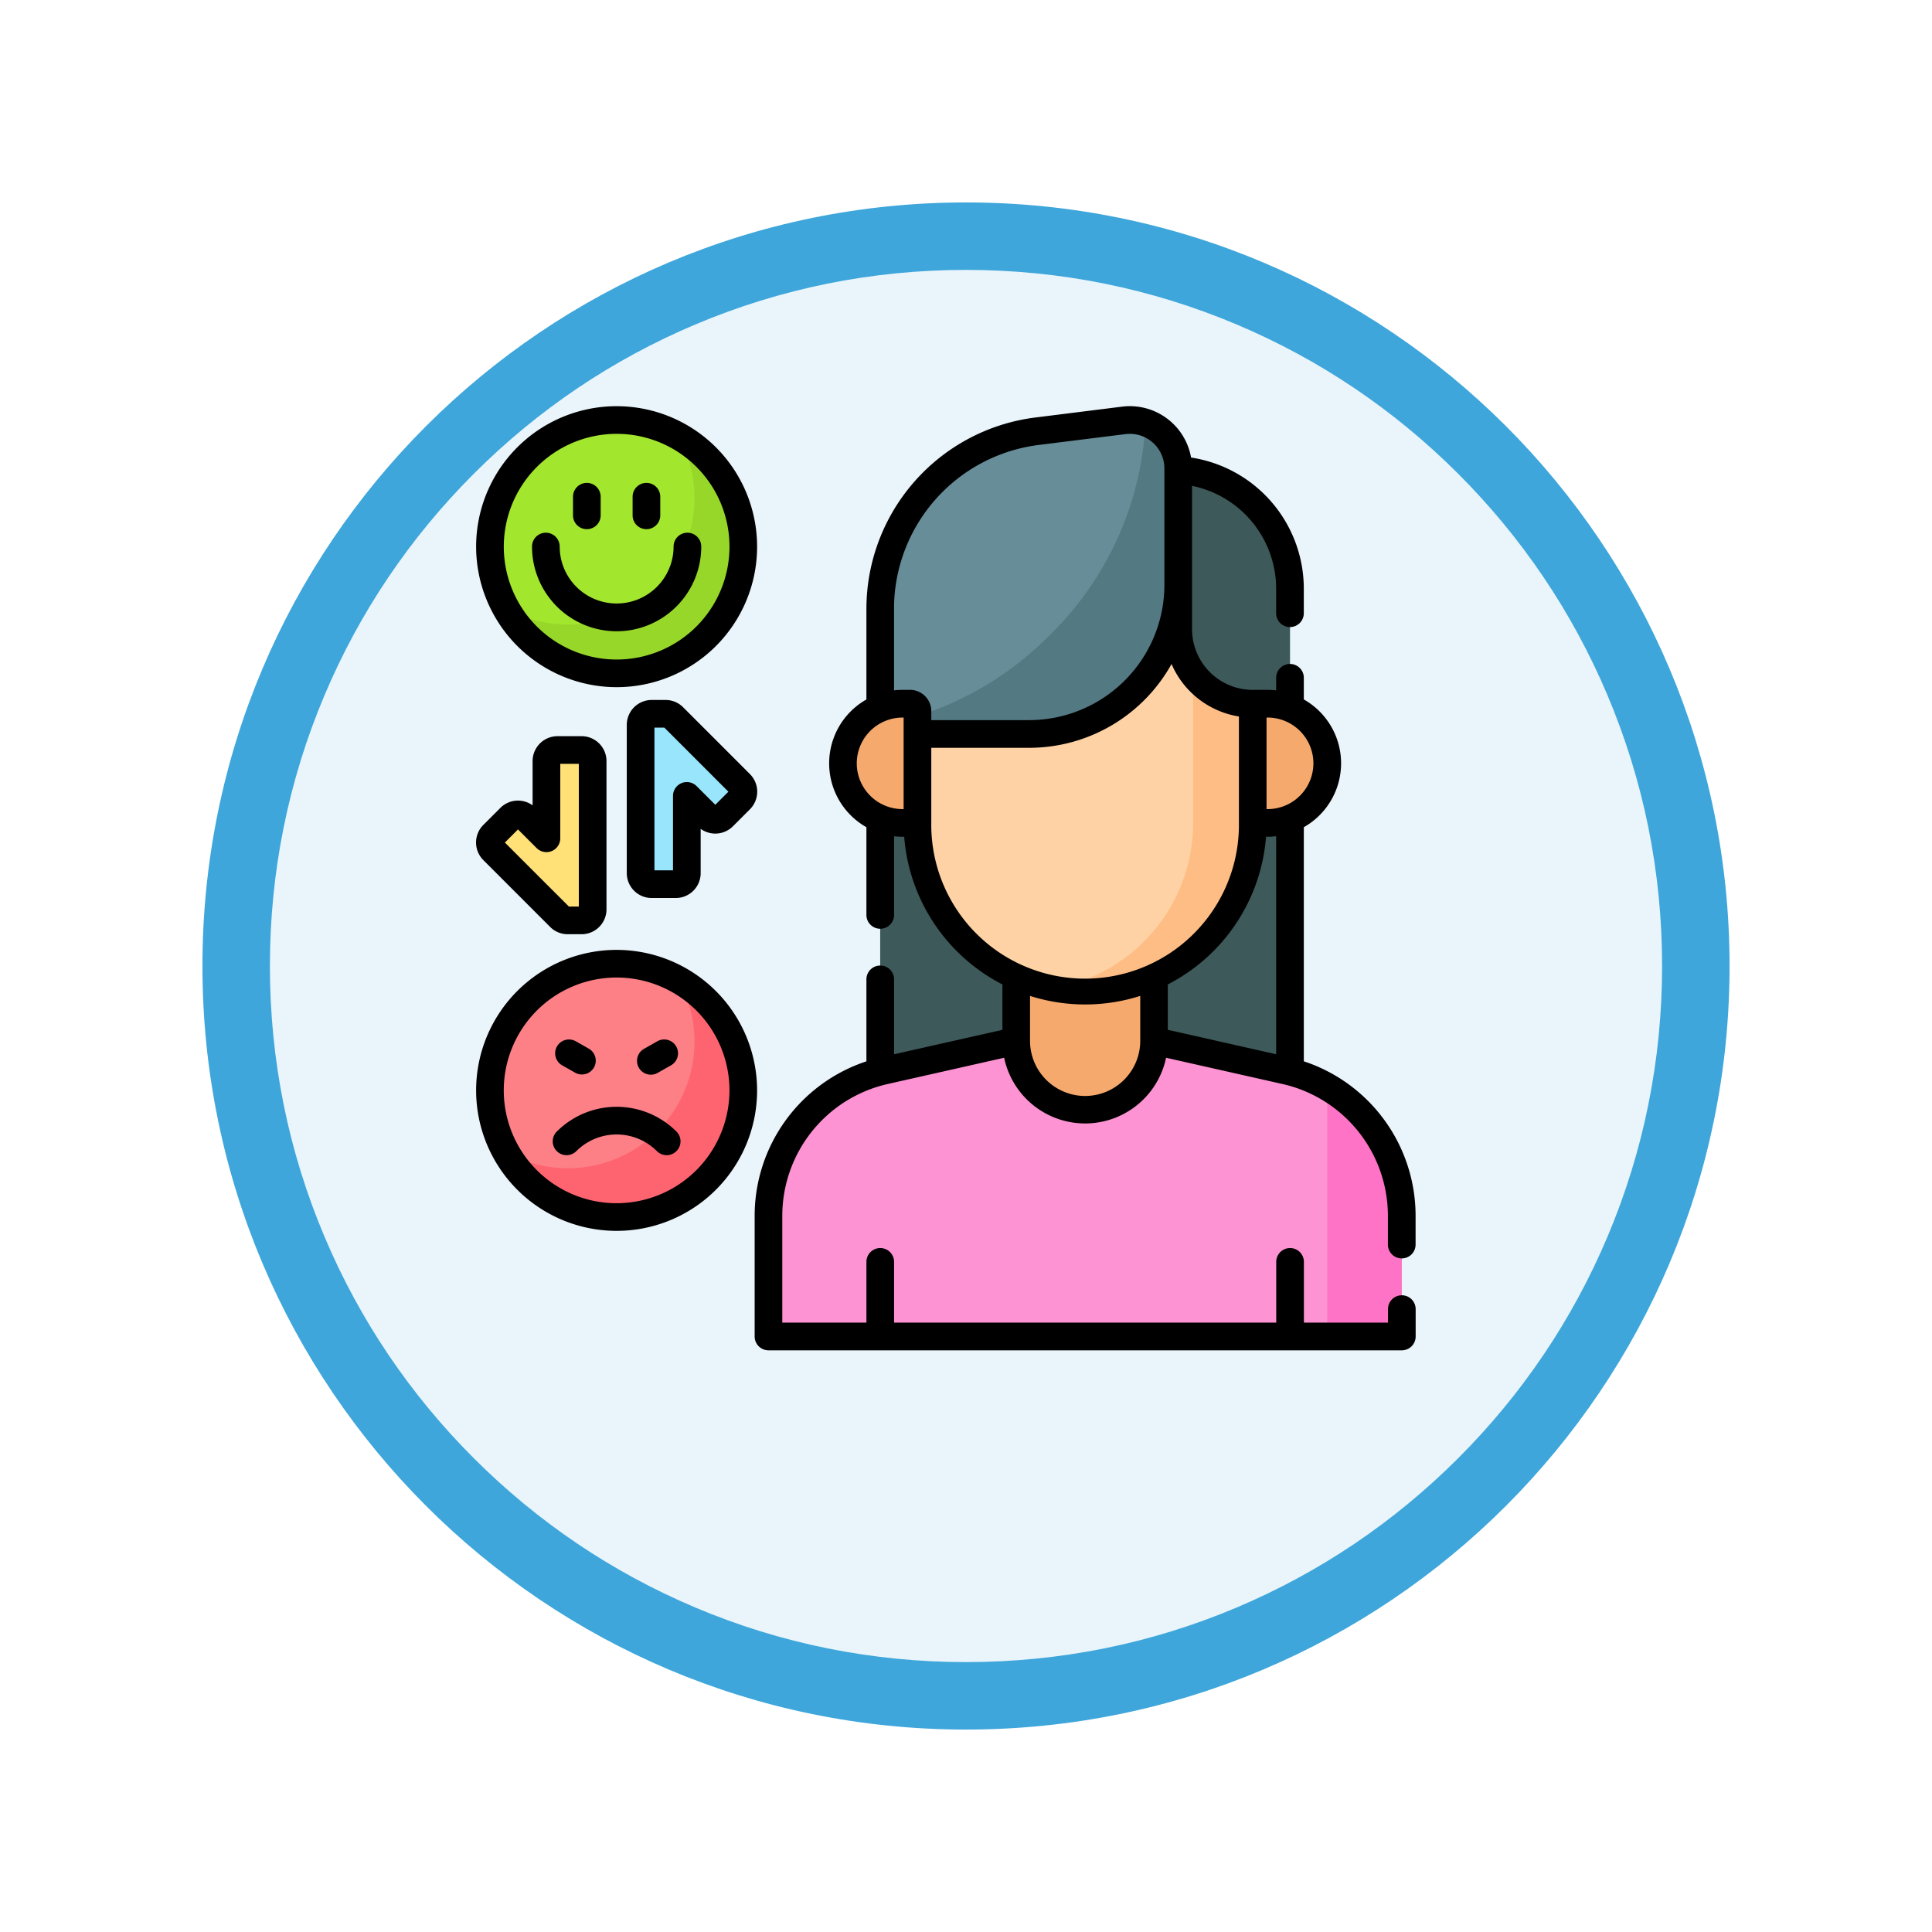 <svg xmlns="http://www.w3.org/2000/svg" xmlns:xlink="http://www.w3.org/1999/xlink" width="85.895" height="85.895" viewBox="0 0 85.895 85.895">
  <defs>
    <filter id="Trazado_904820" x="0" y="0" width="85.895" height="85.895" filterUnits="userSpaceOnUse">
      <feOffset dy="3" input="SourceAlpha"/>
      <feGaussianBlur stdDeviation="3" result="blur"/>
      <feFlood flood-opacity="0.161"/>
      <feComposite operator="in" in2="blur"/>
      <feComposite in="SourceGraphic"/>
    </filter>
  </defs>
  <g id="Grupo_1233017" data-name="Grupo 1233017" transform="translate(-613.776 -10065.053)">
    <g id="Grupo_1223568" data-name="Grupo 1223568" transform="translate(0 1935)">
      <g id="Grupo_1223169" data-name="Grupo 1223169" transform="translate(622.776 8136.053)">
        <g id="Grupo_1173585" data-name="Grupo 1173585" transform="translate(0 0)">
          <g id="Grupo_1173428" data-name="Grupo 1173428">
            <g id="Grupo_1171958" data-name="Grupo 1171958">
              <g id="Grupo_1167341" data-name="Grupo 1167341">
                <g id="Grupo_1166792" data-name="Grupo 1166792">
                  <g transform="matrix(1, 0, 0, 1, -9, -6)" filter="url(#Trazado_904820)">
                    <g id="Trazado_904820-2" data-name="Trazado 904820" transform="translate(9 6)" fill="#eaf5fb">
                      <path d="M 33.947 66.395 C 29.566 66.395 25.317 65.537 21.318 63.845 C 17.454 62.211 13.984 59.871 11.004 56.891 C 8.023 53.911 5.683 50.44 4.049 46.577 C 2.358 42.577 1.5 38.328 1.5 33.947 C 1.5 29.566 2.358 25.317 4.049 21.318 C 5.683 17.454 8.023 13.984 11.004 11.004 C 13.984 8.023 17.454 5.683 21.318 4.049 C 25.317 2.358 29.566 1.5 33.947 1.5 C 38.328 1.5 42.577 2.358 46.577 4.049 C 50.44 5.683 53.911 8.023 56.891 11.004 C 59.871 13.984 62.211 17.454 63.845 21.318 C 65.537 25.317 66.395 29.566 66.395 33.947 C 66.395 38.328 65.537 42.577 63.845 46.577 C 62.211 50.44 59.871 53.911 56.891 56.891 C 53.911 59.871 50.44 62.211 46.577 63.845 C 42.577 65.537 38.328 66.395 33.947 66.395 Z" stroke="none"/>
                      <path d="M 33.947 3 C 29.768 3 25.716 3.818 21.902 5.431 C 18.217 6.989 14.907 9.221 12.064 12.064 C 9.221 14.907 6.989 18.217 5.431 21.902 C 3.818 25.716 3 29.768 3 33.947 C 3 38.126 3.818 42.179 5.431 45.992 C 6.989 49.677 9.221 52.987 12.064 55.83 C 14.907 58.673 18.217 60.905 21.902 62.464 C 25.716 64.077 29.768 64.895 33.947 64.895 C 38.126 64.895 42.179 64.077 45.992 62.464 C 49.677 60.905 52.987 58.673 55.83 55.83 C 58.673 52.987 60.905 49.677 62.464 45.992 C 64.077 42.179 64.895 38.126 64.895 33.947 C 64.895 29.768 64.077 25.716 62.464 21.902 C 60.905 18.217 58.673 14.907 55.83 12.064 C 52.987 9.221 49.677 6.989 45.992 5.431 C 42.179 3.818 38.126 3 33.947 3 M 33.947 0 C 52.696 0 67.895 15.199 67.895 33.947 C 67.895 52.696 52.696 67.895 33.947 67.895 C 15.199 67.895 0 52.696 0 33.947 C 0 15.199 15.199 0 33.947 0 Z" stroke="none" fill="#3ea6db"/>
                    </g>
                  </g>
                </g>
              </g>
            </g>
          </g>
        </g>
      </g>
    </g>
    <g id="cambios-de-humor" transform="translate(633.692 10083.111)">
      <g id="Grupo_1233011" data-name="Grupo 1233011" transform="translate(14.247 0.615)">
        <path id="Trazado_1177345" data-name="Trazado 1177345" d="M220.405,193.683h18.22v15.4h-18.22Z" transform="translate(-215.436 -178.419)" fill="#3e5959"/>
        <path id="Trazado_1177346" data-name="Trazado 1177346" d="M170.81,344.2l-5.847,1.319a6.625,6.625,0,0,0-5.167,6.463v5.36h28.158v-5.36a6.625,6.625,0,0,0-5.168-6.463l-5.847-1.319Z" transform="translate(-159.795 -316.593)" fill="#fe93d3"/>
        <path id="Trazado_1177347" data-name="Trazado 1177347" d="M462.844,369.124v11.1h3.313v-5.36A6.627,6.627,0,0,0,462.844,369.124Z" transform="translate(-437.999 -339.477)" fill="#fe73c5"/>
        <path id="Trazado_1177348" data-name="Trazado 1177348" d="M297.21,312.949a3.064,3.064,0,0,1-3.064-3.064v-3.064h6.128v3.064A3.064,3.064,0,0,1,297.21,312.949Z" transform="translate(-283.131 -282.282)" fill="#f6a96c"/>
        <path id="Trazado_1177349" data-name="Trazado 1177349" d="M248.061,96.531a7.454,7.454,0,0,1-7.454-7.454V76.849h14.907V89.078A7.453,7.453,0,0,1,248.061,96.531Z" transform="translate(-233.982 -71.164)" fill="#fed2a4"/>
        <path id="Trazado_1177350" data-name="Trazado 1177350" d="M321.488,76.849V89.078a7.456,7.456,0,0,1-6.128,7.336,7.46,7.46,0,0,0,8.779-7.336V76.849Z" transform="translate(-302.606 -71.164)" fill="#ffbd86"/>
        <path id="Trazado_1177351" data-name="Trazado 1177351" d="M220.405,15.889v6.875l1.656-1.305h4.969a6.625,6.625,0,0,0,6.625-6.625V9.654a2.153,2.153,0,0,0-2.42-2.137L227.369,8a7.95,7.95,0,0,0-6.964,7.889Z" transform="translate(-215.436 -7.5)" fill="#678d98"/>
        <path id="Trazado_1177352" data-name="Trazado 1177352" d="M232.2,8.914a14.16,14.16,0,0,1-4.245,9.436,14.435,14.435,0,0,1-7.549,4.04v1.673l1.656-1.305h4.969a6.625,6.625,0,0,0,6.625-6.625v-5.18A2.153,2.153,0,0,0,232.2,8.914Z" transform="translate(-215.436 -8.798)" fill="#537983"/>
        <path id="Trazado_1177353" data-name="Trazado 1177353" d="M382.03,34.321v7.1a3.313,3.313,0,0,0,3.313,3.313L387,47.107V39.639a5.3,5.3,0,0,0-4.429-5.228Z" transform="translate(-363.81 -32.122)" fill="#3e5959"/>
        <g id="Grupo_1233010" data-name="Grupo 1233010" transform="translate(3.313 12.614)">
          <path id="Trazado_1177354" data-name="Trazado 1177354" d="M423.1,166.658h-.663v-5.3h.663a2.65,2.65,0,1,1,0,5.3Z" transform="translate(-404.217 -161.358)" fill="#f6a96c"/>
          <path id="Trazado_1177355" data-name="Trazado 1177355" d="M202.851,166.657h.663v-4.969a.331.331,0,0,0-.331-.331h-.331a2.65,2.65,0,0,0,0,5.3Z" transform="translate(-200.201 -161.357)" fill="#f6a96c"/>
        </g>
      </g>
      <g id="Grupo_1233015" data-name="Grupo 1233015" transform="translate(1.864 0.615)">
        <g id="Grupo_1233012" data-name="Grupo 1233012" transform="translate(0.003 24.172)">
          <circle id="Elipse_14276" data-name="Elipse 14276" cx="5.632" cy="5.632" r="5.632" fill="#fd8087"/>
          <path id="Trazado_1177356" data-name="Trazado 1177356" d="M25.185,311.077a5.631,5.631,0,0,1-7.663,7.663,5.631,5.631,0,1,0,7.663-7.663Z" transform="translate(-16.806 -310.361)" fill="#fe646f"/>
        </g>
        <g id="Grupo_1233013" data-name="Grupo 1233013" transform="translate(0.003)">
          <circle id="Elipse_14277" data-name="Elipse 14277" cx="5.632" cy="5.632" r="5.632" fill="#a2e62e"/>
          <path id="Trazado_1177357" data-name="Trazado 1177357" d="M25.185,16.231a5.631,5.631,0,0,1-7.663,7.663,5.631,5.631,0,1,0,7.663-7.663Z" transform="translate(-16.806 -15.515)" fill="#97d729"/>
        </g>
        <g id="Grupo_1233014" data-name="Grupo 1233014" transform="translate(0 13.062)">
          <path id="Trazado_1177358" data-name="Trazado 1177358" d="M12.827,186.481H11.756a.492.492,0,0,0-.492.492v3.433l-.917-.917a.492.492,0,0,0-.7,0l-.757.757a.492.492,0,0,0,0,.7l2.97,2.97a.492.492,0,0,0,.348.144h.615a.492.492,0,0,0,.492-.492v-6.591A.492.492,0,0,0,12.827,186.481Z" transform="translate(-8.75 -184.869)" fill="#ffe177"/>
          <path id="Trazado_1177359" data-name="Trazado 1177359" d="M90.974,174.4h1.071a.492.492,0,0,0,.492-.492v-3.433l.917.917a.492.492,0,0,0,.7,0l.757-.757a.492.492,0,0,0,0-.7l-2.97-2.97a.492.492,0,0,0-.348-.144h-.615a.492.492,0,0,0-.492.492v6.591A.492.492,0,0,0,90.974,174.4Z" transform="translate(-83.781 -166.824)" fill="#99e6fc"/>
        </g>
      </g>
      <g id="Grupo_1233016" data-name="Grupo 1233016" transform="translate(1.249)">
        <path id="Trazado_1177360" data-name="Trazado 1177360" d="M181.063,37.895a.615.615,0,0,0,.615-.615V36.005a7.237,7.237,0,0,0-4.969-6.873V18.723a3.262,3.262,0,0,0,0-5.679v-.963a.615.615,0,1,0-1.23,0v.56a3.284,3.284,0,0,0-.379-.023h-.666a2.7,2.7,0,0,1-2.695-2.7V3.548a4.669,4.669,0,0,1,3.739,4.589V9.211a.615.615,0,1,0,1.23,0V8.137A5.9,5.9,0,0,0,171.766,2.3l-.07-.012A2.766,2.766,0,0,0,168.628.026L164.762.51a8.579,8.579,0,0,0-7.5,8.5v4.035a3.262,3.262,0,0,0,0,5.679v3.9a.615.615,0,0,0,1.23,0V19.126a3.273,3.273,0,0,0,.379.023h.071a8.083,8.083,0,0,0,4.366,6.565v2.019l-4.816,1.086v-3.33a.615.615,0,0,0-1.23,0v3.644a7.237,7.237,0,0,0-4.969,6.873v5.36a.615.615,0,0,0,.615.615h28.158a.615.615,0,0,0,.615-.615V40.149a.615.615,0,1,0-1.23,0v.6h-3.739v-2.7a.615.615,0,1,0-1.23,0v2.7h-16.99v-2.7a.615.615,0,1,0-1.23,0v2.7h-3.74V36.005a6.012,6.012,0,0,1,4.689-5.864l5.174-1.167a3.679,3.679,0,0,0,7.2,0l5.174,1.167a6.012,6.012,0,0,1,4.688,5.864V37.28A.615.615,0,0,0,181.063,37.895Zm-5.584-9.077-4.816-1.086V25.713a8.083,8.083,0,0,0,4.366-6.565h.071a3.287,3.287,0,0,0,.379-.023Zm1.656-12.934a2.038,2.038,0,0,1-2.035,2.035h-.048v-4.07h.048A2.038,2.038,0,0,1,177.135,15.883ZM158.489,9.009a7.347,7.347,0,0,1,6.426-7.279l3.866-.483a1.538,1.538,0,0,1,1.729,1.526v5.18a6.017,6.017,0,0,1-6.01,6.01h-4.354v-.4a.947.947,0,0,0-.946-.946h-.331a3.286,3.286,0,0,0-.379.023V9.009Zm-1.656,6.875a2.038,2.038,0,0,1,2.035-2.035h.048v4.07h-.048A2.038,2.038,0,0,1,156.833,15.883Zm3.313,2.65v-3.34H164.5a7.245,7.245,0,0,0,6.328-3.726,3.94,3.94,0,0,0,2.995,2.333v4.734a6.839,6.839,0,1,1-13.677,0Zm6.839,12.139a2.452,2.452,0,0,1-2.449-2.449v-2a8.074,8.074,0,0,0,4.9,0v2a2.452,2.452,0,0,1-2.449,2.449Z" transform="translate(-139.907 -0.005)"/>
        <path id="Trazado_1177361" data-name="Trazado 1177361" d="M7.537,294.846a6.246,6.246,0,1,0,6.246,6.246A6.253,6.253,0,0,0,7.537,294.846Zm0,11.263a5.017,5.017,0,1,1,5.017-5.017A5.022,5.022,0,0,1,7.537,306.109Z" transform="translate(-1.288 -270.673)"/>
        <path id="Trazado_1177362" data-name="Trazado 1177362" d="M43.019,381.047a.615.615,0,0,0,.87.87,2.535,2.535,0,0,1,3.581,0,.615.615,0,1,0,.87-.87A3.766,3.766,0,0,0,43.019,381.047Z" transform="translate(-39.43 -348.797)"/>
        <path id="Trazado_1177363" data-name="Trazado 1177363" d="M44.682,344.7l.575.326a.615.615,0,0,0,.607-1.069l-.575-.326a.615.615,0,1,0-.607,1.069Z" transform="translate(-40.836 -315.384)"/>
        <path id="Trazado_1177364" data-name="Trazado 1177364" d="M89.194,345.107a.612.612,0,0,0,.3-.08l.575-.326a.615.615,0,1,0-.607-1.069l-.575.326a.615.615,0,0,0,.3,1.15Z" transform="translate(-81.419 -315.386)"/>
        <path id="Trazado_1177365" data-name="Trazado 1177365" d="M7.537,12.493A6.246,6.246,0,1,0,1.291,6.246,6.253,6.253,0,0,0,7.537,12.493Zm0-11.263A5.017,5.017,0,1,1,2.521,6.246,5.022,5.022,0,0,1,7.537,1.23Z" transform="translate(-1.288)"/>
        <path id="Trazado_1177366" data-name="Trazado 1177366" d="M35.358,73.067A3.766,3.766,0,0,0,39.12,69.3a.615.615,0,1,0-1.23,0,2.532,2.532,0,1,1-5.064,0,.615.615,0,0,0-1.23,0A3.766,3.766,0,0,0,35.358,73.067Z" transform="translate(-29.108 -63.059)"/>
        <path id="Trazado_1177367" data-name="Trazado 1177367" d="M54.434,43.663a.615.615,0,0,0,.615-.615V42.22a.615.615,0,1,0-1.23,0v.828A.615.615,0,0,0,54.434,43.663Z" transform="translate(-49.509 -38.194)"/>
        <path id="Trazado_1177368" data-name="Trazado 1177368" d="M86.76,43.663a.615.615,0,0,0,.615-.615V42.22a.615.615,0,1,0-1.23,0v.828A.615.615,0,0,0,86.76,43.663Z" transform="translate(-79.185 -38.194)"/>
        <path id="Trazado_1177369" data-name="Trazado 1177369" d="M4.543,187.461a1.1,1.1,0,0,0,.783.324h.615a1.108,1.108,0,0,0,1.107-1.107v-6.591a1.108,1.108,0,0,0-1.107-1.107H4.87a1.108,1.108,0,0,0-1.107,1.107v1.968a1.107,1.107,0,0,0-1.433.113l-.757.757a1.107,1.107,0,0,0,0,1.565Zm-1.43-4.336.83.83a.615.615,0,0,0,1.05-.435v-3.31h.825v6.345H5.377L2.53,183.709Z" transform="translate(-1.249 -164.308)"/>
        <path id="Trazado_1177370" data-name="Trazado 1177370" d="M85.487,159.646a1.1,1.1,0,0,0-.783-.324h-.615a1.108,1.108,0,0,0-1.107,1.107v6.591a1.108,1.108,0,0,0,1.107,1.107H85.16a1.108,1.108,0,0,0,1.107-1.107v-1.968a1.109,1.109,0,0,0,1.433-.113l.757-.757a1.107,1.107,0,0,0,0-1.565Zm1.43,4.336-.83-.83a.615.615,0,0,0-1.05.435v3.31h-.825v-6.345h.441L87.5,163.4Z" transform="translate(-76.281 -146.26)"/>
      </g>
    </g>
  </g>
</svg>
